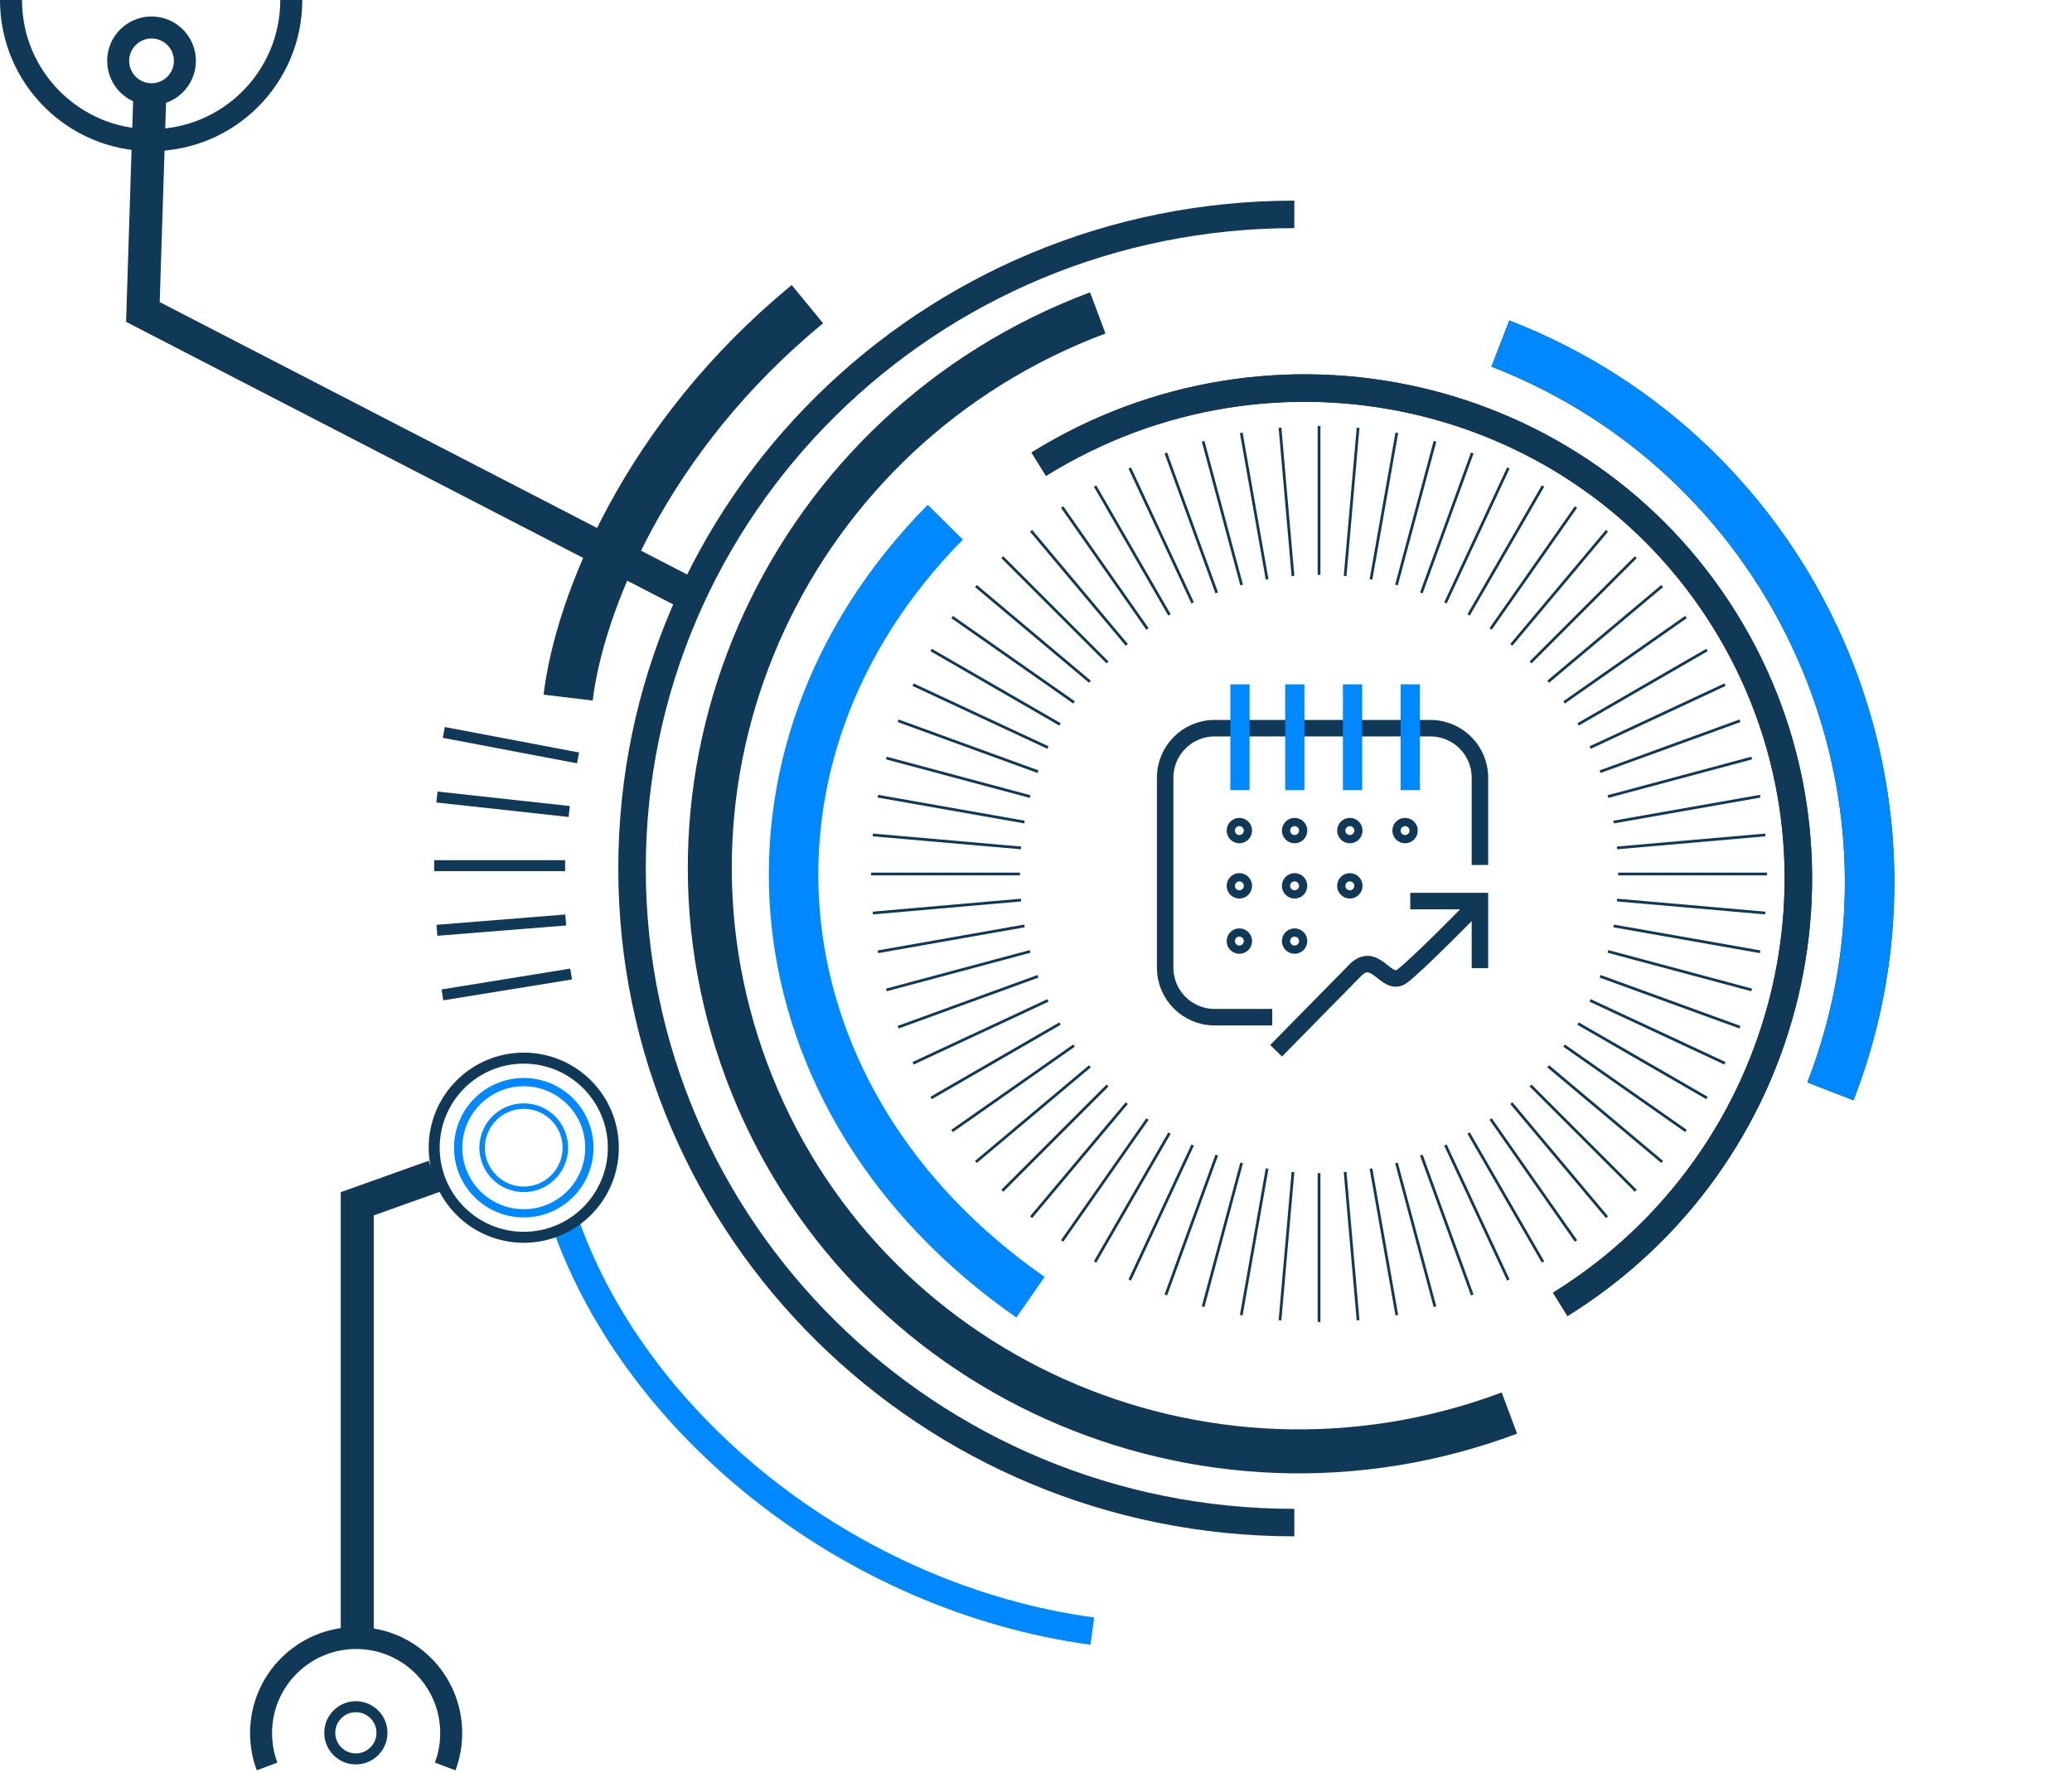<svg width="754" height="645" viewBox="0 0 754 645" fill="none" xmlns="http://www.w3.org/2000/svg">
<path d="M471 554.009C337.899 554.009 230 447.453 230 316.009C230 184.565 337.899 78.009 471 78.009" stroke="#103957" stroke-width="10"/>
<path d="M567.776 474.608C653.237 421.556 680.035 310.114 627.629 225.695C575.224 141.276 463.461 115.848 378 168.9" stroke="#103957" stroke-width="10"/>
<path d="M567.776 474.608C653.237 421.556 680.035 310.114 627.629 225.695C575.224 141.276 463.461 115.848 378 168.9" stroke="#103957" stroke-width="10"/>
<path d="M549.269 514.16C437.363 556.035 313.113 500.369 271.75 389.828C230.386 279.287 287.571 155.729 399.478 113.854" stroke="#103957" stroke-width="16"/>
<path d="M206 445.79C232.114 519.094 309.5 581.5 397.5 593.5" stroke="#0088FF" stroke-width="10"/>
<path d="M666.095 397.094C708.063 288.793 654.29 166.977 545.989 125.009" stroke="#103957" stroke-width="18" stroke-linejoin="round"/>
<path d="M666.095 397.094C708.063 288.793 654.29 166.977 545.989 125.009" stroke="#0088FF" stroke-width="18" stroke-linejoin="round"/>
<path d="M344 190C260 275 273 401 375 472" stroke="#0088FF" stroke-width="18" stroke-linejoin="round"/>
<path d="M293.821 110.671C234.744 159.191 210.782 220.169 206.743 253.828" stroke="#103957" stroke-width="18" stroke-linejoin="round"/>
<path d="M249.5 215.509L52 113.509L54.5 35" stroke="#103957" stroke-width="12"/>
<path d="M130 596V438.01L158 428.01" stroke="#103957" stroke-width="12"/>
<path d="M223.192 417.605C223.192 435.607 208.598 450.2 190.596 450.2C172.594 450.2 158 435.607 158 417.605C158 399.602 172.594 385.009 190.596 385.009C208.598 385.009 223.192 399.602 223.192 417.605Z" stroke="#103957" stroke-width="4"/>
<path d="M162 642.741C163.417 638.962 164.192 634.87 164.192 630.596C164.192 611.489 148.703 596 129.596 596C110.489 596 95 611.489 95 630.596C95 634.87 95.775 638.962 97.192 642.741" stroke="#103957" stroke-width="8"/>
<path d="M214.467 417.605C214.467 430.789 203.779 441.476 190.596 441.476C177.413 441.476 166.726 430.789 166.726 417.605C166.726 404.422 177.413 393.735 190.596 393.735C203.779 393.735 214.467 404.422 214.467 417.605Z" stroke="#0088FF" stroke-width="3"/>
<path d="M205.741 417.606C205.741 425.97 198.96 432.75 190.596 432.75C182.232 432.75 175.451 425.97 175.451 417.606C175.451 409.241 182.232 402.461 190.596 402.461C198.96 402.461 205.741 409.241 205.741 417.606Z" stroke="#0088FF" stroke-width="2"/>
<path d="M139 630.5C139 635.747 134.747 640 129.5 640C124.253 640 120 635.747 120 630.5C120 625.253 124.253 621 129.5 621C134.747 621 139 625.253 139 630.5Z" stroke="#103957" stroke-width="4"/>
<path d="M67.29 22.145C67.29 28.852 61.852 34.29 55.145 34.29C48.437 34.29 43 28.852 43 22.145C43 15.437 48.437 10 55.145 10C61.852 10 67.29 15.437 67.29 22.145Z" stroke="#103957" stroke-width="8"/>
<path d="M480 209.162V155.009" stroke="#103957"/>
<path d="M480 481.009V426.856" stroke="#103957"/>
<path d="M470.513 209.576L465.794 155.63" stroke="#103957"/>
<path d="M494.207 480.389L489.487 426.442" stroke="#103957"/>
<path d="M461.099 210.816L451.695 157.486" stroke="#103957"/>
<path d="M508.305 478.533L498.901 425.203" stroke="#103957"/>
<path d="M451.828 212.871L437.812 160.563" stroke="#103957"/>
<path d="M522.187 475.455L508.172 423.148" stroke="#103957"/>
<path d="M442.772 215.726L424.251 164.839" stroke="#103957"/>
<path d="M535.749 471.179L517.228 420.292" stroke="#103957"/>
<path d="M433.999 219.36L411.113 170.281" stroke="#103957"/>
<path d="M548.887 465.737L526.001 416.658" stroke="#103957"/>
<path d="M425.576 223.745L398.5 176.847" stroke="#103957"/>
<path d="M561.5 459.171L534.424 412.274" stroke="#103957"/>
<path d="M417.568 228.847L386.507 184.487" stroke="#103957"/>
<path d="M573.493 451.531L542.432 407.172" stroke="#103957"/>
<path d="M410.034 234.628L375.226 193.144" stroke="#103957"/>
<path d="M584.774 442.875L549.966 401.391" stroke="#103957"/>
<path d="M403.034 241.043L364.742 202.751" stroke="#103957"/>
<path d="M595.259 433.268L556.967 394.976" stroke="#103957"/>
<path d="M396.618 248.044L355.135 213.235" stroke="#103957"/>
<path d="M604.865 422.784L563.382 387.975" stroke="#103957"/>
<path d="M390.838 255.577L346.478 224.516" stroke="#103957"/>
<path d="M613.522 411.502L569.162 380.442" stroke="#103957"/>
<path d="M385.736 263.586L338.838 236.509" stroke="#103957"/>
<path d="M621.162 399.509L574.264 372.433" stroke="#103957"/>
<path d="M381.351 272.009L332.272 249.123" stroke="#103957"/>
<path d="M627.728 386.896L578.649 364.01" stroke="#103957"/>
<path d="M377.717 280.781L326.83 262.26" stroke="#103957"/>
<path d="M633.17 373.758L582.283 355.237" stroke="#103957"/>
<path d="M374.862 289.838L322.554 275.822" stroke="#103957"/>
<path d="M637.446 360.197L585.138 346.181" stroke="#103957"/>
<path d="M372.806 299.108L319.476 289.705" stroke="#103957"/>
<path d="M640.524 346.314L587.194 336.91" stroke="#103957"/>
<path d="M371.567 308.523L317.62 303.803" stroke="#103957"/>
<path d="M642.38 332.216L588.433 327.496" stroke="#103957"/>
<path d="M371.153 318.009H317" stroke="#103957"/>
<path d="M643 318.009H588.847" stroke="#103957"/>
<path d="M371.567 327.496L317.62 332.216" stroke="#103957"/>
<path d="M642.38 303.803L588.433 308.522" stroke="#103957"/>
<path d="M372.806 336.91L319.476 346.314" stroke="#103957"/>
<path d="M640.524 289.705L587.194 299.108" stroke="#103957"/>
<path d="M374.862 346.181L322.554 360.197" stroke="#103957"/>
<path d="M637.446 275.822L585.138 289.838" stroke="#103957"/>
<path d="M377.717 355.236L326.83 373.757" stroke="#103957"/>
<path d="M633.17 262.26L582.283 280.782" stroke="#103957"/>
<path d="M381.351 364.01L332.272 386.896" stroke="#103957"/>
<path d="M627.728 249.122L578.649 272.008" stroke="#103957"/>
<path d="M385.736 372.433L338.838 399.509" stroke="#103957"/>
<path d="M621.162 236.509L574.264 263.586" stroke="#103957"/>
<path d="M390.837 380.441L346.478 411.501" stroke="#103957"/>
<path d="M613.522 224.516L569.162 255.577" stroke="#103957"/>
<path d="M396.618 387.974L355.134 422.783" stroke="#103957"/>
<path d="M604.865 213.235L563.382 248.044" stroke="#103957"/>
<path d="M403.033 394.975L364.741 433.267" stroke="#103957"/>
<path d="M595.258 202.751L556.967 241.043" stroke="#103957"/>
<path d="M410.034 401.391L375.226 442.875" stroke="#103957"/>
<path d="M584.774 193.144L549.966 234.627" stroke="#103957"/>
<path d="M417.568 407.172L386.507 451.531" stroke="#103957"/>
<path d="M573.493 184.488L542.432 228.847" stroke="#103957"/>
<path d="M425.576 412.274L398.5 459.171" stroke="#103957"/>
<path d="M561.5 176.847L534.424 223.745" stroke="#103957"/>
<path d="M433.999 416.658L411.113 465.738" stroke="#103957"/>
<path d="M548.887 170.281L526.001 219.361" stroke="#103957"/>
<path d="M442.772 420.292L424.251 471.179" stroke="#103957"/>
<path d="M535.749 164.839L517.228 215.726" stroke="#103957"/>
<path d="M451.828 423.147L437.812 475.455" stroke="#103957"/>
<path d="M522.188 160.563L508.172 212.871" stroke="#103957"/>
<path d="M461.099 425.203L451.695 478.533" stroke="#103957"/>
<path d="M508.305 157.486L498.901 210.816" stroke="#103957"/>
<path d="M470.513 426.442L465.794 480.389" stroke="#103957"/>
<path d="M494.207 155.63L489.487 209.576" stroke="#103957"/>
<path d="M106 0C106 28.166 83.166 51 55 51C26.834 51 4 28.166 4 0" stroke="#103957" stroke-width="8"/>
<path d="M451.004 299.094C452.728 299.094 454.125 300.492 454.125 302.216C454.125 303.939 452.728 305.337 451.004 305.337C449.28 305.337 447.883 303.939 447.883 302.216C447.883 300.492 449.28 299.094 451.004 299.094ZM494.328 302.216C494.328 303.939 492.931 305.337 491.207 305.337C489.483 305.337 488.086 303.939 488.086 302.216C488.086 300.492 489.483 299.094 491.207 299.094C492.931 299.094 494.328 300.492 494.328 302.216ZM514.429 302.216C514.429 303.939 513.032 305.337 511.308 305.337C509.584 305.337 508.187 303.939 508.187 302.216C508.187 300.492 509.584 299.094 511.308 299.094C513.032 299.094 514.429 300.492 514.429 302.216ZM451.004 319.196C452.728 319.196 454.125 320.593 454.125 322.317C454.125 324.041 452.728 325.438 451.004 325.438C449.28 325.438 447.883 324.041 447.883 322.317C447.883 320.593 449.28 319.196 451.004 319.196ZM447.883 342.419C447.883 340.695 449.28 339.298 451.004 339.298C452.728 339.298 454.125 340.695 454.125 342.419C454.125 344.143 452.728 345.54 451.004 345.54C449.28 345.54 447.883 344.143 447.883 342.419ZM474.226 302.216C474.226 303.939 472.829 305.337 471.105 305.337C469.381 305.337 467.984 303.939 467.984 302.216C467.984 300.492 469.381 299.094 471.105 299.094C472.829 299.094 474.226 300.492 474.226 302.216ZM471.105 325.438C469.381 325.438 467.984 324.041 467.984 322.317C467.984 320.593 469.381 319.196 471.105 319.196C472.829 319.196 474.226 320.593 474.226 322.317C474.226 324.041 472.829 325.438 471.105 325.438ZM471.105 339.298C472.829 339.298 474.226 340.695 474.226 342.419C474.226 344.143 472.829 345.54 471.105 345.54C469.381 345.54 467.984 344.143 467.984 342.419C467.984 340.695 469.381 339.298 471.105 339.298ZM491.207 325.438C489.483 325.438 488.086 324.041 488.086 322.317C488.086 320.593 489.483 319.196 491.207 319.196C492.931 319.196 494.328 320.593 494.328 322.317C494.328 324.041 492.931 325.438 491.207 325.438Z" stroke="#103957" stroke-width="3"/>
<path d="M462.963 370.115H442C432.059 370.115 424 362.056 424 352.115V282.961C424 273.02 432.059 264.961 442 264.961H520.543C530.484 264.961 538.543 273.02 538.543 282.961V314.721M464.372 382.321L492.538 353.685C500.519 344.766 504.274 359.788 510.377 355.093C516.479 350.399 535.726 330.682 535.726 330.682" stroke="#103957" stroke-width="6"/>
<path d="M451.228 249V265.841V287.494" stroke="#0088FF" stroke-width="7"/>
<path d="M471.183 249V265.841V287.494" stroke="#0088FF" stroke-width="7"/>
<path d="M492.188 249V265.841V287.494" stroke="#0088FF" stroke-width="7"/>
<path d="M513.194 249V265.841V287.494" stroke="#0088FF" stroke-width="7"/>
<path d="M513.193 327.866H538.543V352.277" stroke="#103957" stroke-width="6"/>
<path d="M161.5 266.5L210.348 275.771" stroke="#103957" stroke-width="4"/>
<path d="M159 290L207.136 295.276" stroke="#103957" stroke-width="4"/>
<path d="M158 314.982L205.641 314.982" stroke="#103957" stroke-width="4"/>
<path d="M159 338.5L205.872 334.743" stroke="#103957" stroke-width="4"/>
<path d="M161 362L207.83 354.407" stroke="#103957" stroke-width="4"/>
</svg>
